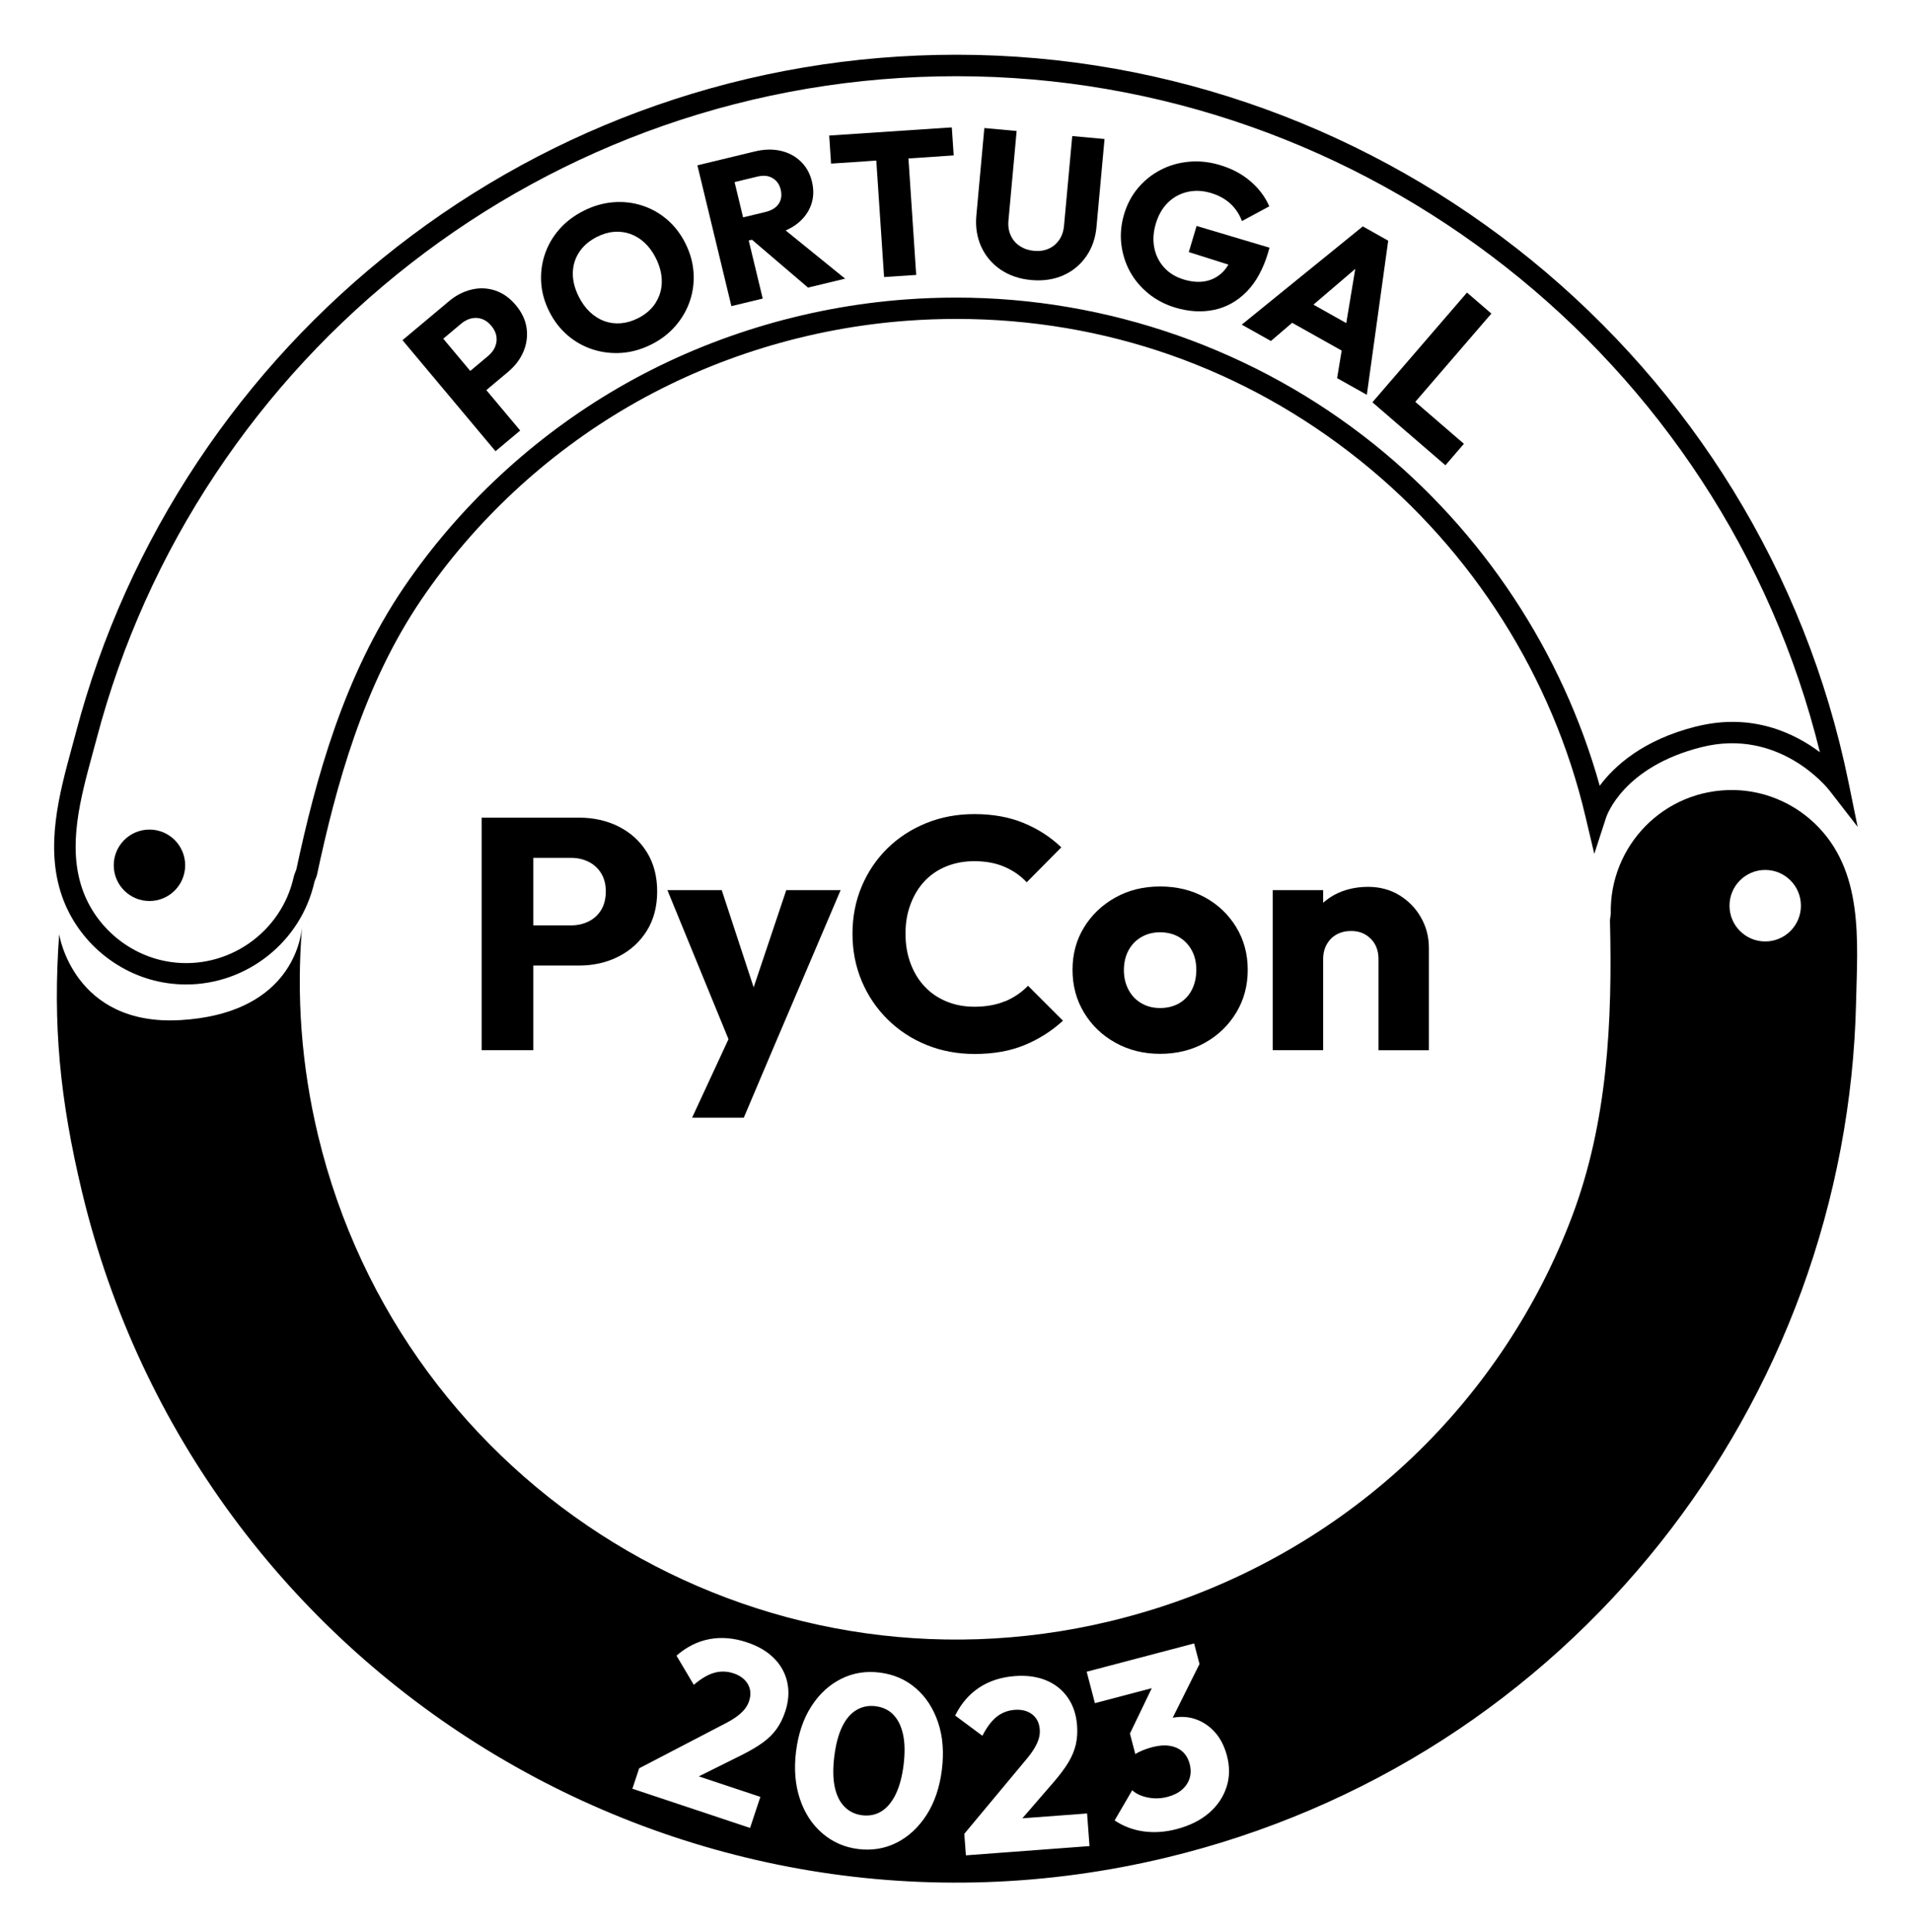 <?xml version="1.0" encoding="UTF-8"?><svg id="Layer_1" xmlns="http://www.w3.org/2000/svg" viewBox="0 0 415 419.25"><path d="m134.28,179.39c-2.57-1.29-5.46-1.93-8.65-1.93h-21.09v50.47h11.22v-18.37h9.87c3.19,0,6.08-.65,8.65-1.97,2.57-1.31,4.61-3.17,6.11-5.57,1.5-2.41,2.25-5.25,2.25-8.54s-.75-6.14-2.25-8.54c-1.5-2.41-3.54-4.25-6.11-5.54Zm-3.79,18.09c-.67,1.1-1.57,1.93-2.72,2.5-1.14.57-2.41.86-3.79.86h-8.22v-14.65h8.22c1.38,0,2.65.29,3.79.86,1.14.57,2.05,1.41,2.72,2.5.67,1.1,1,2.41,1,3.93s-.33,2.91-1,4Z"/><polygon points="163.58 214.29 156.65 193.19 144.86 193.19 158.12 225.54 150.22 242.58 161.44 242.58 167.59 228.07 182.46 193.19 170.66 193.19 163.58 214.29"/><path d="m218.2,217.28c-1.91.81-4.15,1.22-6.72,1.22-2.19,0-4.21-.38-6.04-1.14-1.84-.76-3.41-1.83-4.72-3.22-1.31-1.38-2.34-3.05-3.07-5-.74-1.95-1.11-4.12-1.11-6.51s.37-4.48,1.11-6.43c.74-1.95,1.76-3.62,3.07-5,1.31-1.38,2.88-2.44,4.72-3.18,1.83-.74,3.85-1.11,6.04-1.11,2.48,0,4.66.41,6.54,1.22,1.88.81,3.49,1.93,4.83,3.36l7.51-7.58c-2.34-2.24-5.06-4-8.19-5.29-3.12-1.29-6.68-1.93-10.69-1.93-3.77,0-7.26.66-10.47,1.97-3.22,1.31-6.02,3.13-8.4,5.47-2.38,2.34-4.24,5.09-5.58,8.26-1.33,3.17-2,6.59-2,10.26s.67,7.09,2,10.26c1.33,3.17,3.2,5.94,5.61,8.33,2.41,2.38,5.22,4.23,8.44,5.54,3.22,1.31,6.71,1.97,10.47,1.97,4.1,0,7.71-.64,10.83-1.93,3.12-1.29,5.9-3.05,8.33-5.29l-7.58-7.58c-1.38,1.43-3.03,2.55-4.93,3.36Z"/><path d="m261.52,194.76c-2.86-1.57-6.1-2.36-9.72-2.36s-6.86.8-9.72,2.4c-2.86,1.6-5.12,3.75-6.79,6.47-1.67,2.72-2.5,5.79-2.5,9.22s.83,6.53,2.5,9.29c1.67,2.76,3.94,4.94,6.83,6.54,2.88,1.6,6.11,2.4,9.69,2.4s6.86-.8,9.72-2.4c2.86-1.6,5.12-3.78,6.79-6.54,1.67-2.76,2.5-5.86,2.5-9.29s-.83-6.52-2.5-9.26c-1.67-2.74-3.93-4.9-6.79-6.47Zm-2.82,20.05c-.64,1.26-1.56,2.24-2.75,2.93-1.19.69-2.57,1.04-4.15,1.04s-2.88-.35-4.07-1.04c-1.19-.69-2.12-1.67-2.79-2.93-.67-1.26-1-2.68-1-4.25s.33-3.05,1-4.29c.67-1.24,1.6-2.2,2.79-2.89,1.19-.69,2.55-1.04,4.07-1.04s2.94.35,4.11,1.04c1.17.69,2.08,1.64,2.75,2.86.67,1.22,1,2.63,1,4.25s-.32,3.06-.96,4.32Z"/><path d="m308.42,199.12c-1.14-2-2.71-3.61-4.68-4.82-1.98-1.21-4.25-1.82-6.83-1.82s-5.06.56-7.18,1.68c-.94.5-1.78,1.1-2.54,1.78v-2.75h-10.94v34.74h10.94v-19.8c0-1.19.26-2.25.79-3.18.52-.93,1.24-1.64,2.14-2.14.91-.5,1.95-.75,3.15-.75,1.72,0,3.13.56,4.25,1.68,1.12,1.12,1.68,2.58,1.68,4.4v19.8h10.94v-22.23c0-2.38-.57-4.57-1.72-6.58Z"/><path d="m401.2,169.68C382.49,78.24,301.06,11.88,207.59,11.88c-22.34,0-44.27,3.7-65.17,11-20.3,7.09-39.23,17.42-56.27,30.7-16.86,13.15-31.41,28.84-43.24,46.62-12.02,18.08-20.92,37.85-26.43,58.77-.28,1.07-.58,2.16-.88,3.26-2.75,10.11-5.86,21.57-2.15,32.25,3.47,9.99,12.46,17.41,22.91,18.9,1.35.19,2.7.29,4.03.29,13.14,0,24.94-9.18,27.87-22.32l.45-1.16.1-.35c4.09-19.08,9.98-41.1,22.71-59.8,11.56-16.99,27.1-31.45,44.93-41.82,18.26-10.61,39.17-17.05,60.47-18.61,3.53-.26,7.12-.39,10.66-.39,32.26,0,62.59,10.65,87.7,30.79,24.39,19.56,41.73,46.99,48.85,77.24l1.91,8.07,2.57-7.9c.15-.45,3.77-11.03,20.74-15.27,16.81-4.2,27.25,8.79,27.73,9.41l6.12,7.9-2-9.79Zm-32.97-12.03c-11.6,2.9-17.83,8.6-21.01,12.89-8.1-29.01-25.35-55.16-49.01-74.14-25.58-20.51-57.76-31.81-90.61-31.81-3.66,0-7.36.13-11,.4-22,1.62-43.61,8.26-62.47,19.23-18.43,10.71-34.49,25.66-46.44,43.22-13.14,19.31-19.19,41.79-23.37,61.26l-.44,1.16-.1.34c-2.64,12.2-14.39,20.36-26.73,18.59-8.75-1.25-16.28-7.47-19.18-15.83-3.23-9.32-.45-19.58,2.25-29.5.3-1.11.6-2.21.89-3.29,5.39-20.43,14.07-39.73,25.81-57.38,11.55-17.37,25.76-32.69,42.22-45.53,16.63-12.97,35.12-23.05,54.94-29.98,20.41-7.12,41.81-10.74,63.63-10.74,88.75,0,166.37,61.26,187.4,146.72-5.5-4.13-14.72-8.61-26.76-5.6Z"/><path d="m32.44,180.05c-4.28,0-7.75,3.47-7.75,7.75s3.47,7.75,7.75,7.75,7.75-3.47,7.75-7.75-3.47-7.75-7.75-7.75Z"/><path d="m111.96,66.23c-1.32-1.57-2.81-2.63-4.49-3.18-1.68-.55-3.39-.62-5.14-.2-1.74.42-3.38,1.26-4.9,2.54l-4.71,3.95h0s-5.36,4.49-5.36,4.49l20.19,24.1,5.36-4.49-7.35-8.77,4.71-3.95c1.52-1.28,2.64-2.74,3.34-4.4.7-1.66.93-3.36.69-5.11-.25-1.75-1.03-3.41-2.34-4.98Zm-4.5,9.06c-.32.73-.81,1.37-1.47,1.93l-3.92,3.29-5.86-7,3.92-3.29c.66-.55,1.38-.92,2.15-1.11.77-.18,1.54-.15,2.3.11.76.26,1.44.75,2.05,1.48.63.75,1,1.52,1.12,2.31.12.79.02,1.55-.3,2.28Z"/><path d="m148.76,52.8c-1.04-2.07-2.38-3.79-4.01-5.18-1.63-1.39-3.45-2.4-5.45-3.03-2-.64-4.08-.87-6.24-.69-2.16.18-4.28.79-6.38,1.85-2.12,1.07-3.89,2.42-5.31,4.05-1.42,1.63-2.46,3.44-3.12,5.42-.66,1.98-.92,4.03-.78,6.16.14,2.12.73,4.22,1.78,6.29,1.03,2.04,2.36,3.75,3.99,5.14,1.63,1.39,3.46,2.4,5.48,3.05,2.02.64,4.11.88,6.28.72,2.16-.16,4.31-.78,6.43-1.85,2.07-1.04,3.81-2.39,5.22-4.03,1.41-1.65,2.45-3.46,3.11-5.44.66-1.98.92-4.04.77-6.18-.15-2.14-.74-4.23-1.77-6.27Zm-6.46,12.94c-.88,1.38-2.16,2.49-3.83,3.33-1.25.63-2.49.99-3.74,1.09-1.25.1-2.43-.06-3.56-.47-1.12-.41-2.16-1.06-3.11-1.95-.95-.89-1.75-1.99-2.42-3.32-.9-1.77-1.33-3.49-1.31-5.15.03-1.66.48-3.17,1.38-4.54.89-1.36,2.17-2.47,3.84-3.31,1.25-.63,2.48-1,3.71-1.1,1.23-.1,2.41.05,3.55.45,1.14.41,2.18,1.05,3.11,1.92.94.87,1.74,1.97,2.41,3.29.88,1.75,1.32,3.47,1.31,5.15s-.46,3.22-1.35,4.6Z"/><path d="m173.19,48.43c1.38-1.13,2.34-2.47,2.88-4.02.54-1.55.6-3.22.16-5.01-.42-1.76-1.23-3.21-2.43-4.36-1.19-1.15-2.65-1.92-4.36-2.31-1.72-.39-3.58-.35-5.6.14l-5.67,1.37h0s-6.8,1.64-6.8,1.64l7.38,30.56,6.8-1.64-3.04-12.6.71-.17,12.16,10.39,8.05-1.94-12.9-10.46c1-.44,1.89-.96,2.66-1.59Zm-4.16-4.22c-.57.87-1.53,1.47-2.89,1.8l-4.85,1.17-1.85-7.66,4.89-1.18c1.36-.33,2.48-.22,3.38.33.9.55,1.48,1.37,1.74,2.47.29,1.18.14,2.21-.42,3.08Z"/><polygon points="206.59 27.65 179.98 29.42 180.38 35.51 190.2 34.85 191.89 60.13 198.86 59.67 197.18 34.39 207 33.73 206.59 27.65"/><path d="m230.95,48.95c-.11,1.24-.47,2.29-1.07,3.15-.6.85-1.37,1.49-2.3,1.89-.93.41-1.99.56-3.17.45-1.12-.1-2.13-.44-3.02-1.01-.89-.57-1.55-1.34-2-2.31-.45-.96-.62-2.07-.5-3.31l1.77-19.38-7.01-.64-1.73,18.98c-.23,2.48.13,4.74,1.06,6.78.93,2.04,2.33,3.69,4.2,4.97,1.87,1.27,4.09,2.03,6.66,2.26,2.57.23,4.88-.11,6.94-1.02,2.05-.91,3.71-2.28,4.98-4.11,1.27-1.82,2.02-3.97,2.24-6.46l1.74-19.02-7.01-.64-1.78,19.42Z"/><path d="m275.26,54.74l.29-.98-15.83-4.72-1.69,5.67,8.6,2.72c-.35.57-.72,1.09-1.15,1.53-1.05,1.07-2.29,1.75-3.72,2.05-1.44.3-3.04.18-4.8-.34-1.74-.52-3.15-1.37-4.25-2.57-1.1-1.2-1.82-2.62-2.16-4.27-.34-1.65-.24-3.42.32-5.29.56-1.88,1.44-3.4,2.64-4.58,1.2-1.17,2.62-1.94,4.24-2.31,1.63-.37,3.32-.29,5.09.24,1.65.49,3.04,1.25,4.16,2.26,1.12,1.02,1.98,2.29,2.57,3.83l5.93-3.2c-.9-2.07-2.27-3.88-4.11-5.46-1.84-1.57-4.05-2.74-6.64-3.51-2.25-.67-4.47-.91-6.67-.71-2.2.2-4.24.78-6.12,1.75-1.89.97-3.52,2.27-4.91,3.9-1.39,1.63-2.4,3.54-3.06,5.73-.65,2.19-.86,4.35-.61,6.49.25,2.13.87,4.12,1.87,5.95,1,1.83,2.34,3.43,4.03,4.8,1.68,1.37,3.62,2.38,5.81,3.04,2.99.89,5.81,1.05,8.48.48,2.66-.57,5.01-1.89,7.04-3.96,2.03-2.08,3.58-4.92,4.66-8.53Z"/><path d="m295.78,49.15l-26.26,21.31,6.33,3.55,4.61-3.95,10.75,6.03-.99,5.98,6.45,3.62,4.64-33.45-5.51-3.1Zm-3.58,20.97l-7.12-4,9.08-7.76-1.95,11.76Z"/><polygon points="318.41 63.5 297.88 87.31 303.17 91.88 303.17 91.88 313.73 100.98 317.74 96.32 307.19 87.22 323.7 68.06 318.41 63.5"/><path d="m66.57,200.29c.06-.55.06-.87.06-.87-.03.29-.04.58-.06.87Z"/><path d="m393.77,178.61c-4.71-4.45-10.97-7.04-17.44-7.14-15.25-.24-27.04,12.21-26.71,26.83l-.18,1.41c.55,22.21-.53,43.93-8.26,64.39-7.43,19.66-19.3,37.55-34.48,52.06-15.66,14.97-34.72,26.2-55.33,32.79-3.44,1.1-6.92,2.07-10.44,2.92-76.55,18.41-153.51-28.8-171.9-105.46-3.64-15.17-4.7-30.35-3.48-45.09-.39,3.79-3.4,18.73-26.37,20.08-23.25,1.37-26.34-18.62-26.34-18.62-1.41,19.58.15,35.84,4.97,55.94,25.18,104.98,130.59,169.65,235.42,144.43,21.27-5.12,41.66-13.78,60.06-25.63,17.84-11.49,33.75-25.92,46.96-42.53,13.11-16.47,23.54-35.06,30.78-54.84,7.33-20.05,11.36-41.29,11.83-62.63.29-13.2,1.78-28.65-9.09-38.91Zm-223.37,192.95c-.47,1.41-1.09,2.65-1.85,3.71-.77,1.07-1.75,2.04-2.96,2.92-1.21.88-2.73,1.78-4.56,2.7l-9.35,4.65,13.36,4.45-2.24,6.74-25.54-8.51,1.47-4.43,18.32-9.54c1.12-.56,2.04-1.11,2.78-1.64.74-.54,1.33-1.08,1.77-1.62.44-.54.77-1.13.98-1.77.46-1.37.37-2.6-.25-3.69-.63-1.08-1.66-1.87-3.1-2.35-1.41-.47-2.8-.51-4.17-.13-1.38.38-2.87,1.25-4.47,2.62l-3.76-6.33c2.2-1.91,4.59-3.11,7.17-3.59,2.58-.48,5.28-.25,8.1.69,2.45.81,4.42,1.97,5.91,3.47,1.49,1.5,2.45,3.26,2.88,5.26.43,2.01.27,4.13-.48,6.38Zm34.03,12.57c-.48,3.82-1.59,7.09-3.33,9.79s-3.9,4.7-6.46,6c-2.57,1.3-5.36,1.76-8.37,1.39-2.98-.37-5.58-1.52-7.8-3.43-2.22-1.91-3.84-4.4-4.86-7.47-1.02-3.06-1.3-6.49-.83-10.28.48-3.82,1.58-7.08,3.3-9.76,1.72-2.69,3.88-4.68,6.46-5.98,2.58-1.3,5.38-1.76,8.4-1.38,3.05.38,5.67,1.52,7.85,3.41,2.19,1.89,3.79,4.36,4.82,7.41,1.03,3.05,1.3,6.48.82,10.3Zm5.22,18.53l-.35-4.65,13.22-15.87c.81-.95,1.46-1.81,1.93-2.59.47-.78.81-1.5,1.01-2.17.2-.67.27-1.34.22-2.01-.11-1.44-.66-2.54-1.66-3.3s-2.25-1.08-3.77-.97c-1.48.11-2.78.61-3.9,1.49-1.12.88-2.16,2.26-3.12,4.14l-5.91-4.39c1.29-2.61,3.04-4.64,5.23-6.08s4.77-2.27,7.73-2.49c2.57-.19,4.84.12,6.79.93,1.96.81,3.52,2.06,4.69,3.74,1.17,1.68,1.85,3.71,2.02,6.07.11,1.48.02,2.86-.28,4.14s-.83,2.56-1.6,3.84c-.77,1.28-1.83,2.7-3.16,4.25l-6.84,7.9,14.05-1.05.53,7.08-26.85,2.01Zm56.55-14.77c-.69,2.15-1.96,4.02-3.79,5.6s-4.17,2.74-7,3.49c-2.49.66-4.9.82-7.21.5-2.31-.32-4.4-1.12-6.27-2.38l3.81-6.54c.9.79,2.05,1.31,3.46,1.58,1.4.27,2.81.22,4.21-.15,1.26-.33,2.3-.84,3.1-1.53.81-.69,1.37-1.51,1.68-2.47s.32-2,.03-3.13c-.3-1.13-.81-2.02-1.55-2.69-.74-.66-1.68-1.08-2.8-1.26-1.13-.18-2.39-.08-3.79.29-.65.17-1.31.39-1.99.66-.68.27-1.23.55-1.67.85l-1.17-4.46,4.74-9.85-12.34,3.25-1.79-6.82,23.32-6.14,1.17,4.46-5.82,11.67c1.55-.29,3.05-.25,4.5.16,1.7.49,3.19,1.41,4.48,2.77,1.29,1.36,2.22,3.13,2.8,5.32.63,2.39.6,4.67-.1,6.82Zm116.94-183.56c-4.28,0-7.75-3.47-7.75-7.76s3.47-7.76,7.75-7.76,7.75,3.47,7.75,7.76-3.47,7.76-7.75,7.76Z"/><path d="m193.91,372.16c-1.01-1.04-2.3-1.65-3.88-1.85-1.51-.19-2.89.09-4.13.82-1.25.73-2.28,1.94-3.1,3.62s-1.38,3.82-1.71,6.41c-.32,2.59-.3,4.8.08,6.63s1.08,3.27,2.11,4.32c1.03,1.05,2.31,1.68,3.85,1.87,1.54.19,2.93-.09,4.16-.84,1.23-.75,2.27-1.98,3.1-3.67.83-1.7,1.41-3.82,1.73-6.38.32-2.59.29-4.81-.11-6.64-.4-1.83-1.1-3.26-2.11-4.29Z"/></svg>